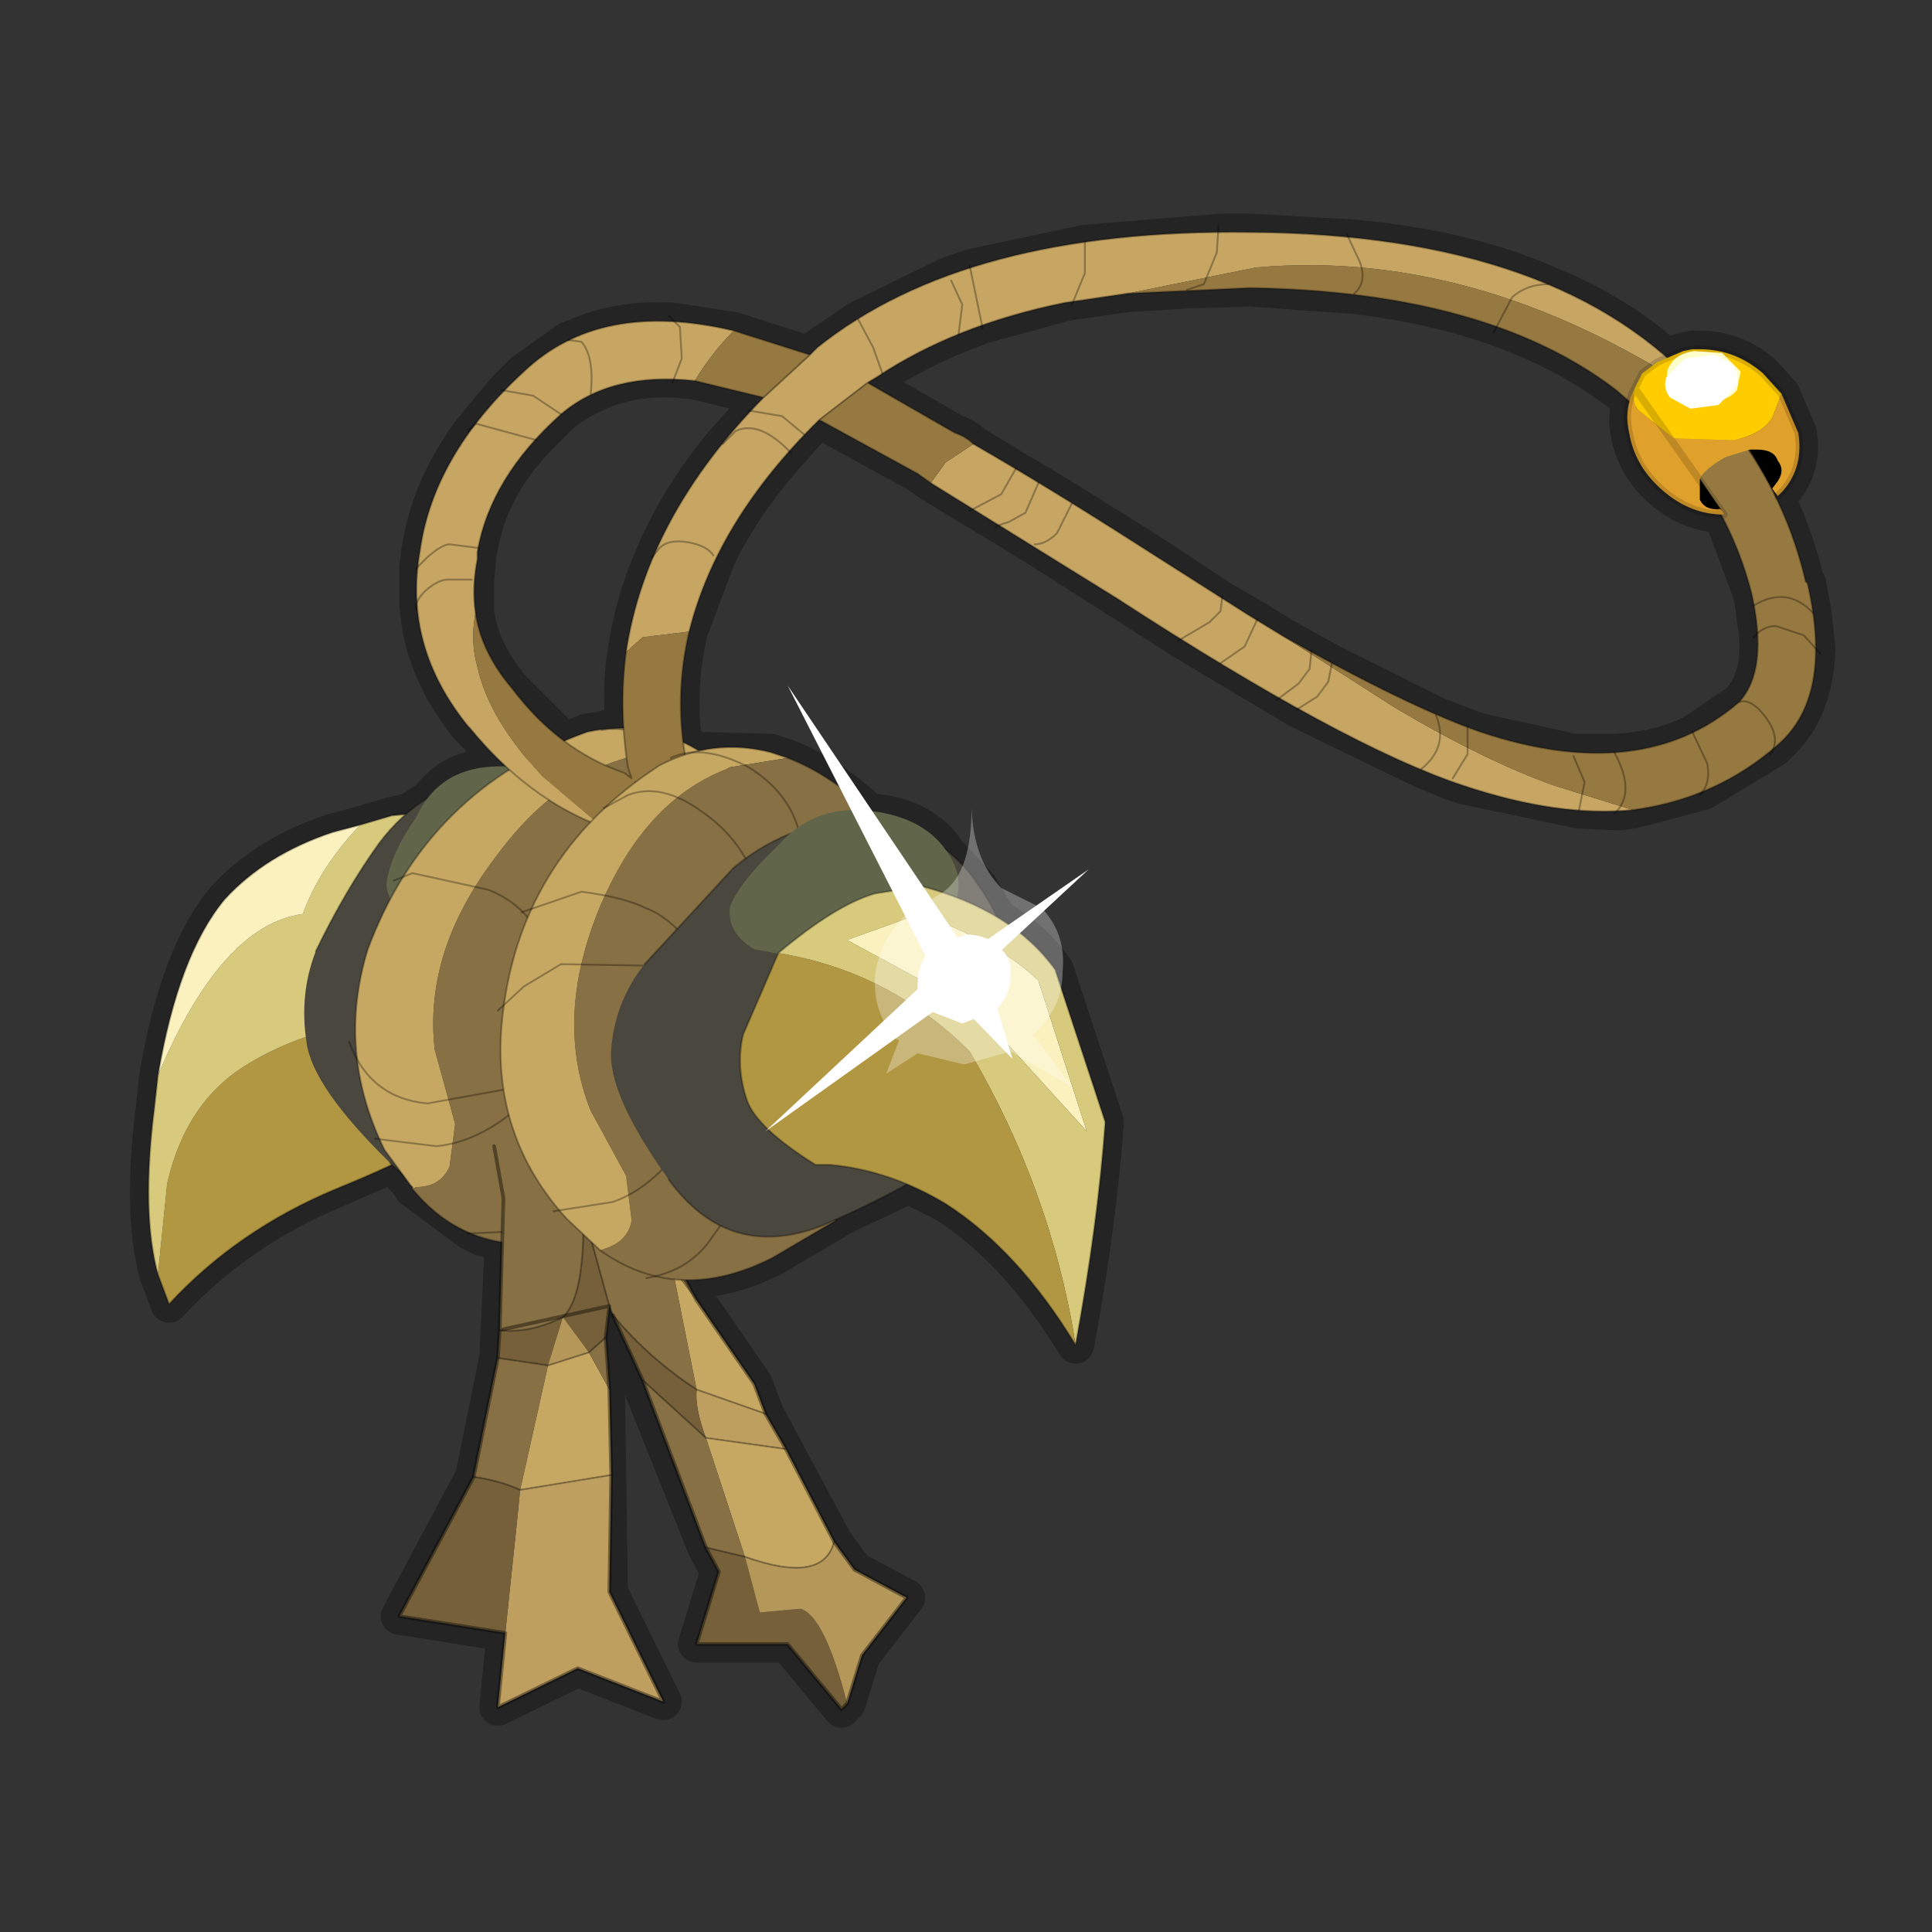 <?xml version="1.0" encoding="UTF-8" standalone="no"?>
<svg xmlns:xlink="http://www.w3.org/1999/xlink" height="520.0px" width="520.0px" xmlns="http://www.w3.org/2000/svg">
  <rect width="100%" height="100%" fill="#333333" stroke="none"/>
  <g transform="matrix(10.0, 0.0, 0.0, 10.0, 0.0, 0.0)">
    <use height="52.0" transform="matrix(1.0, 0.0, 0.0, 1.0, 0.0, 0.0)" width="52.0" xlink:href="#shape0"/>
  </g>
  <defs>
    <g id="shape0" transform="matrix(1.0, 0.0, 0.0, 1.0, 0.0, 0.0)">
      <path d="M52.0 0.0 L52.0 52.0 0.0 52.0 0.0 0.0 52.0 0.0" fill="#33cc33" fill-opacity="0.0" fill-rule="evenodd" stroke="none"/>
      <path d="M15.9 10.65 Q16.85 10.15 18.15 10.2 L18.7 10.25 20.55 10.7 20.25 11.05 19.45 11.95 Q18.25 13.4 17.6 14.95 17.05 16.2 16.85 17.55 16.7 18.55 16.8 19.6 L16.4 19.6 16.35 19.6 16.2 19.65 15.8 19.7 15.2 19.95 13.8 18.55 Q12.95 17.55 12.8 16.5 L12.8 15.6 12.85 15.05 12.85 14.85 12.9 14.75 Q13.15 13.2 14.4 11.85 L15.1 11.15 Q15.45 10.85 15.9 10.65 M43.9 10.8 Q43.75 11.2 43.85 11.65 44.0 12.55 44.75 13.2 45.45 13.8 46.35 13.85 L47.15 16.0 47.2 16.3 47.3 17.05 Q47.4 18.3 46.8 18.9 L45.55 19.75 Q44.6 20.2 43.45 20.25 L42.35 20.25 39.85 19.7 39.55 19.6 38.65 19.25 35.85 17.85 35.3 17.55 34.5 17.1 33.85 16.7 33.6 16.55 32.9 16.15 30.85 14.8 28.85 13.55 27.95 13.0 27.35 12.65 26.2 11.95 Q26.0 11.75 25.7 11.65 L23.35 10.3 23.6 10.15 23.75 10.05 Q24.7 9.45 25.8 9.0 L26.45 8.75 28.65 8.15 28.95 8.1 30.35 7.9 32.0 7.8 33.65 7.75 36.45 7.95 Q38.55 8.2 40.25 8.8 42.1 9.45 43.5 10.5 L43.9 10.8 44.0 10.45 44.2 10.05 44.6 9.75 44.85 9.6 Q43.5 8.4 41.65 7.65 39.35 6.65 36.3 6.4 L33.65 6.25 32.85 6.25 29.2 6.55 26.15 7.2 25.55 7.4 23.1 8.6 22.0 9.35 21.8 9.55 19.75 8.9 18.15 8.65 Q16.65 8.55 15.45 9.1 L15.3 9.15 14.1 10.0 13.6 10.5 12.85 11.4 12.65 11.65 Q11.55 13.15 11.3 14.85 L11.25 15.25 11.25 16.25 Q11.35 18.0 12.6 19.55 L12.65 19.6 13.6 20.6 13.65 20.65 13.05 20.65 Q12.1 20.75 11.55 21.5 L11.0 21.85 10.55 21.95 9.7 22.2 8.95 22.4 Q7.15 23.0 6.05 24.2 4.8 25.7 4.25 28.95 L4.15 29.85 Q3.8 32.65 4.25 34.3 L4.55 35.1 Q6.4 33.1 9.05 32.0 L10.55 31.35 10.65 31.45 11.05 31.9 11.1 31.95 11.1 32.0 12.65 33.15 12.95 33.3 13.55 33.45 13.4 36.55 12.75 39.75 10.75 43.5 13.6 43.95 13.4 45.95 15.55 44.9 17.85 45.8 16.4 42.85 16.3 36.0 16.4 35.15 19.0 41.65 19.35 42.3 18.75 44.25 21.2 44.25 22.65 46.0 22.8 45.85 23.2 44.55 24.4 43.0 23.0 42.25 22.45 41.5 20.6 38.05 20.3 37.25 18.75 35.0 18.45 34.45 Q19.6 34.45 20.8 33.85 L22.5 32.85 22.45 32.85 24.45 31.9 25.45 32.4 Q27.4 33.65 28.95 36.2 29.55 32.95 29.75 30.2 L28.4 26.1 Q27.8 25.25 26.85 24.7 L26.35 23.85 25.45 22.9 25.4 22.8 Q24.75 21.95 23.4 21.85 22.25 20.8 21.2 20.4 L20.75 20.25 18.85 20.2 18.8 20.2 18.4 20.0 Q18.2 18.5 18.55 17.0 L19.3 15.0 Q20.0 13.55 21.25 12.15 L21.65 11.7 22.05 11.3 24.7 12.75 25.05 13.0 26.2 13.7 26.95 14.15 27.85 14.7 30.05 16.1 31.85 17.25 32.85 17.85 34.45 18.8 34.95 19.1 38.25 20.7 39.1 21.05 39.4 21.15 42.5 21.8 43.55 21.85 43.95 21.8 45.85 21.3 47.75 20.15 47.85 20.05 Q48.85 19.15 48.9 17.45 L48.8 16.5 48.65 15.7 48.6 15.65 Q48.15 13.75 47.1 12.1 M44.85 9.6 L45.3 9.45 45.55 9.4 45.75 9.4 Q46.7 9.4 47.45 10.05 L47.95 10.6 48.4 11.65 Q48.55 12.55 48.0 13.2 M45.75 12.9 L45.95 13.2" fill="none" stroke="#000000" stroke-linecap="round" stroke-linejoin="round" stroke-opacity="0.302" stroke-width="1.0"/>
      <path d="M14.35 25.55 L14.25 26.15 Q13.55 28.95 12.25 30.3 11.75 30.9 9.05 32.0 6.4 33.1 4.55 35.1 L4.25 34.3 4.5 31.85 Q5.0 29.65 6.65 28.65 8.1 27.75 10.3 27.4 12.4 27.0 13.7 26.2 L14.35 25.55" fill="#b19741" fill-rule="evenodd" stroke="none"/>
      <path d="M4.25 28.95 Q5.95 24.9 8.15 24.6 8.6 23.35 9.7 22.2 L10.55 21.95 12.2 21.8 12.25 21.85 13.9 21.95 Q14.85 22.9 14.35 25.55 L13.7 26.2 Q12.4 27.0 10.3 27.4 8.1 27.75 6.65 28.65 5.0 29.65 4.5 31.85 L4.25 34.3 Q3.8 32.65 4.15 29.85 L4.25 28.95" fill="#d8ca7c" fill-rule="evenodd" stroke="none"/>
      <path d="M4.25 28.95 Q4.8 25.7 6.05 24.2 7.15 23.0 8.95 22.4 L9.7 22.2 Q8.6 23.35 8.15 24.6 5.95 24.9 4.25 28.95" fill="#fbf1bf" fill-rule="evenodd" stroke="none"/>
      <path d="M9.7 22.2 L8.95 22.4 Q7.15 23.0 6.05 24.2 4.8 25.7 4.25 28.95 M9.7 22.2 L10.55 21.95 12.2 21.8 12.25 21.85 13.9 21.95 Q14.85 22.9 14.35 25.55 L14.25 26.15 Q13.55 28.95 12.25 30.3 11.75 30.9 9.05 32.0 6.4 33.1 4.55 35.1 L4.25 34.3 Q3.8 32.65 4.15 29.85 L4.25 28.95" fill="none" stroke="#000000" stroke-linecap="round" stroke-linejoin="round" stroke-opacity="0.302" stroke-width="0.05"/>
      <path d="M8.5 25.6 Q9.3 23.95 10.2 22.7 11.4 21.1 13.25 20.9 15.1 20.7 16.45 22.1 17.95 23.55 18.25 25.95 18.4 28.15 17.6 29.3 L14.65 31.95 Q12.5 33.3 10.5 31.3 8.4 29.25 8.25 28.05 8.05 26.75 8.5 25.6" fill="#4a473e" fill-rule="evenodd" stroke="none"/>
      <path d="M8.5 25.6 Q9.3 23.95 10.2 22.7 11.4 21.1 13.25 20.9 15.1 20.7 16.45 22.1 17.95 23.55 18.25 25.95 18.4 28.15 17.6 29.3 L14.65 31.95 Q12.5 33.3 10.5 31.3" fill="none" stroke="#000000" stroke-linecap="round" stroke-linejoin="round" stroke-opacity="0.302" stroke-width="0.05"/>
      <path d="M15.5 24.25 Q14.85 24.75 13.4 24.9 L11.25 24.8 Q10.45 24.5 10.4 23.8 10.5 23.0 11.2 22.0 11.75 20.8 13.05 20.65 14.5 20.5 15.4 21.25 16.1 21.9 16.05 22.75 15.95 23.65 15.5 24.25" fill="#61664b" fill-rule="evenodd" stroke="none"/>
      <path d="M19.2 20.4 L17.7 20.25 17.55 20.25 Q15.15 20.6 13.35 23.05 11.4 25.6 11.7 28.25 L12.25 30.25 12.1 31.4 Q11.85 31.95 11.2 31.95 L11.1 32.0 11.1 31.95 11.05 31.9 10.35 30.95 Q9.05 28.3 9.9 25.55 11.5 21.25 15.8 19.7 17.4 19.35 18.8 20.2 L19.2 20.4" fill="#c7a863" fill-rule="evenodd" stroke="none"/>
      <path d="M11.1 32.0 L11.2 31.95 Q11.85 31.95 12.1 31.4 L12.25 30.25 11.7 28.25 Q11.4 25.6 13.35 23.05 15.15 20.6 17.55 20.25 L17.7 20.25 19.2 20.4 Q20.3 21.2 21.25 22.65 L19.5 22.5 Q19.5 22.35 15.9 24.2 12.25 26.1 15.9 31.35 L16.3 32.0 Q16.75 32.45 17.45 32.75 L15.45 33.35 Q12.7 33.95 11.1 32.0" fill="#877043" fill-rule="evenodd" stroke="none"/>
      <path d="M19.2 20.4 L18.8 20.2 Q17.4 19.35 15.8 19.7 11.5 21.25 9.9 25.55 9.05 28.3 10.35 30.95 L11.05 31.9 11.1 31.95 11.1 32.0 Q12.7 33.95 15.45 33.35 L17.45 32.75 Q16.75 32.45 16.3 32.0 L15.9 31.35 Q12.25 26.1 15.9 24.2 19.5 22.35 19.5 22.5 L21.25 22.65 Q20.3 21.2 19.2 20.4 Z" fill="none" stroke="#000000" stroke-linecap="round" stroke-linejoin="round" stroke-opacity="0.302" stroke-width="0.05"/>
      <path d="M14.2 20.5 L14.85 20.35 Q15.8 20.25 16.65 21.25 17.5 22.2 17.6 23.3" fill="none" stroke="#000000" stroke-linecap="round" stroke-linejoin="round" stroke-opacity="0.302" stroke-width="0.05"/>
      <path d="M19.1 22.65 Q19.2 21.45 18.2 20.4 17.15 19.45 16.2 19.65" fill="none" stroke="#000000" stroke-linecap="round" stroke-linejoin="round" stroke-opacity="0.302" stroke-width="0.05"/>
      <path d="M14.65 29.1 Q13.25 30.7 11.75 30.85 L10.1 30.65" fill="none" stroke="#000000" stroke-linecap="round" stroke-linejoin="round" stroke-opacity="0.302" stroke-width="0.05"/>
      <path d="M9.4 28.05 Q9.95 29.55 11.5 29.7 L14.55 29.15" fill="none" stroke="#000000" stroke-linecap="round" stroke-linejoin="round" stroke-opacity="0.302" stroke-width="0.05"/>
      <path d="M16.35 23.75 Q16.45 22.85 16.2 22.15 15.25 19.5 13.7 20.45" fill="none" stroke="#000000" stroke-linecap="round" stroke-linejoin="round" stroke-opacity="0.302" stroke-width="0.05"/>
      <path d="M10.6 23.7 L11.1 23.5 13.15 23.95 Q14.25 24.4 14.55 25.35" fill="none" stroke="#000000" stroke-linecap="round" stroke-linejoin="round" stroke-opacity="0.302" stroke-width="0.05"/>
      <path d="M15.7 30.95 Q16.0 32.3 13.7 33.15 L12.6 33.2" fill="none" stroke="#000000" stroke-linecap="round" stroke-linejoin="round" stroke-opacity="0.302" stroke-width="0.05"/>
      <path d="M18.75 35.0 L20.3 37.25 20.6 38.05 18.75 37.4 18.1 34.15 18.75 35.0 M21.15 39.0 L22.45 41.5 Q22.15 42.65 20.05 41.9 L19.0 38.7 21.15 39.0 M16.4 37.4 L16.45 39.7 14.0 40.1 14.75 36.75 15.85 36.4 16.4 37.4" fill="#c7a863" fill-rule="evenodd" stroke="none"/>
      <path d="M20.6 38.05 L21.15 39.0 19.0 38.7 Q18.7 37.9 18.75 37.4 L20.6 38.05 M16.45 39.7 L16.4 42.85 17.85 45.8 15.55 44.9 13.4 45.95 13.6 43.95 13.9 41.1 14.0 40.1 16.45 39.7" fill="#bf9f5f" fill-rule="evenodd" stroke="none"/>
      <path d="M13.3 30.85 L14.55 31.05 Q15.2 31.15 14.85 30.3 L15.7 32.6 14.85 30.3 14.85 30.15 15.75 31.05 Q16.15 31.05 16.1 30.1 L18.75 35.0 18.1 34.15 18.75 37.4 Q17.45 36.55 16.5 35.4 L16.4 35.15 15.7 32.6 Q15.75 34.9 15.15 35.45 14.25 35.9 13.45 35.8 L13.55 32.25 13.3 30.85 M19.0 41.65 L17.3 37.15 19.0 38.7 20.05 41.9 19.0 41.65 M16.3 36.0 L16.4 37.4 15.85 36.4 16.3 36.0 M12.75 39.75 L13.4 36.55 14.75 36.75 14.0 40.1 Q13.45 39.85 12.75 39.75" fill="#877043" fill-rule="evenodd" stroke="none"/>
      <path d="M13.45 35.8 Q14.25 35.9 15.15 35.45 15.75 34.9 15.7 32.6 L16.4 35.15 16.3 36.0 15.85 36.4 15.15 35.45 14.75 36.75 13.4 36.55 13.45 35.8 M22.8 45.85 L22.65 46.0 21.2 44.25 18.75 44.25 19.35 42.3 19.0 41.65 20.05 41.9 20.45 43.4 21.55 43.3 Q22.2 43.5 22.8 45.85 M17.3 37.15 L16.5 35.4 Q17.45 36.55 18.75 37.4 18.7 37.9 19.0 38.7 L17.3 37.15 M13.6 43.95 L10.75 43.5 12.75 39.75 Q13.45 39.85 14.0 40.1 L13.9 41.1 13.6 43.95" fill="#75603a" fill-rule="evenodd" stroke="none"/>
      <path d="M22.45 41.5 L23.0 42.25 24.4 43.0 23.2 44.55 22.8 45.85 Q22.2 43.5 21.55 43.3 L20.45 43.4 20.05 41.9 Q22.15 42.65 22.45 41.5 M15.15 35.45 L15.85 36.4 14.75 36.75 15.15 35.45" fill="#b5975a" fill-rule="evenodd" stroke="none"/>
      <path d="M13.45 35.8 Q14.25 35.9 15.15 35.45 15.75 34.9 15.7 32.6 L14.85 30.3 14.85 30.15 M16.5 35.4 L16.4 35.15 M18.75 37.4 Q17.45 36.55 16.5 35.4 M17.3 37.15 L19.0 38.7 21.15 39.0 M18.75 37.4 L20.6 38.05 M15.85 36.4 L16.3 36.0 M14.75 36.75 L13.4 36.55 M14.0 40.1 Q13.45 39.85 12.75 39.75 M15.85 36.4 L14.75 36.75 M14.0 40.1 L16.45 39.7 M20.05 41.9 L19.0 41.65 M20.05 41.9 Q22.15 42.65 22.45 41.5 M15.7 32.6 L16.4 35.15" fill="none" stroke="#000000" stroke-linecap="round" stroke-linejoin="round" stroke-opacity="0.302" stroke-width="0.05"/>
      <path d="M13.3 30.85 L13.55 32.25 13.45 35.8 M16.1 30.1 L18.75 35.0 20.3 37.25 20.6 38.05 21.15 39.0 22.45 41.5 23.0 42.25 24.4 43.0 23.2 44.55 22.8 45.85 22.65 46.0 21.2 44.25 18.75 44.25 19.35 42.3 19.0 41.65 17.3 37.15 16.5 35.4 M16.4 35.15 L16.3 36.0 16.4 37.4 16.45 39.7 16.4 42.85 17.85 45.8 15.55 44.9 13.4 45.95 13.6 43.95 10.75 43.5 12.75 39.75 13.4 36.55 13.45 35.8 Z" fill="none" stroke="#000000" stroke-linecap="round" stroke-linejoin="round" stroke-opacity="0.4" stroke-width="0.1"/>
      <path d="M18.7 10.25 Q16.45 10.0 15.1 11.15 13.2 12.85 12.85 14.85 L12.85 15.05 Q12.7 15.8 12.8 16.5 12.65 17.25 12.85 17.95 13.15 19.35 14.6 20.9 L16.2 22.25 Q14.2 21.5 12.65 19.6 L12.6 19.55 Q10.85 17.4 11.3 14.85 11.65 12.25 14.1 10.0 16.15 8.05 19.75 8.9 19.15 9.5 18.7 10.25 M16.85 17.55 Q17.4 13.9 20.55 10.7 L21.8 9.55 22.0 9.35 Q26.0 6.15 33.65 6.25 42.05 6.3 45.8 10.55 L46.15 10.9 Q40.0 6.65 33.8 7.2 L30.35 7.9 28.65 8.15 Q25.7 8.75 23.6 10.15 L23.35 10.3 22.05 11.3 Q19.3 14.0 18.55 17.0 L17.3 17.15 16.85 17.55 M34.5 17.1 L37.55 19.05 Q40.0 20.5 41.85 21.15 L43.95 21.8 Q41.95 22.0 39.4 21.15 36.2 20.1 30.05 16.1 L25.05 13.0 25.45 12.45 26.2 11.95 Q28.2 13.1 30.85 14.8 L33.6 16.55 34.5 17.1" fill="#c7a663" fill-rule="evenodd" stroke="none"/>
      <path d="M18.7 10.25 Q19.15 9.5 19.75 8.9 L21.8 9.55 20.55 10.7 18.7 10.25 M16.2 22.25 L14.6 20.9 Q13.15 19.35 12.85 17.95 12.65 17.25 12.8 16.5 12.95 17.55 13.8 18.55 15.05 20.2 16.8 20.8 L17.0 20.95 16.9 20.65 Q16.65 19.05 16.85 17.55 L17.3 17.15 18.55 17.0 Q18.15 18.7 18.45 20.4 L18.3 21.0 17.75 21.3 17.2 21.1 17.1 21.05 17.15 21.15 17.25 21.2 17.2 21.8 16.9 22.25 16.25 22.25 16.2 22.25 M22.05 11.3 L23.35 10.3 25.7 11.65 Q26.0 11.75 26.2 11.95 L25.45 12.45 25.05 13.0 24.7 12.75 22.05 11.3 M30.35 7.9 L33.8 7.2 Q40.0 6.65 46.15 10.9 48.0 13.05 48.6 15.65 L48.65 15.7 Q49.35 18.75 47.85 20.05 46.2 21.5 43.95 21.8 L41.85 21.15 Q40.0 20.5 37.55 19.05 L34.5 17.1 Q37.85 19.0 39.85 19.7 44.2 21.15 46.8 18.9 47.6 18.05 47.15 16.0 46.55 13.6 44.7 11.55 L43.5 10.5 Q40.05 7.85 33.65 7.75 L30.35 7.9" fill="#967940" fill-rule="evenodd" stroke="none"/>
      <path d="M12.8 16.5 Q12.7 15.8 12.85 15.05 L12.85 14.85 Q13.2 12.85 15.1 11.15 16.45 10.0 18.7 10.25 M19.75 8.9 Q16.15 8.05 14.1 10.0 11.65 12.25 11.3 14.85 10.85 17.4 12.6 19.55 L12.65 19.6 Q14.2 21.5 16.2 22.25 L16.25 22.25 16.9 22.25 17.2 21.8 17.25 21.2 17.15 21.15 17.1 21.05 17.2 21.1 17.75 21.3 18.3 21.0 18.45 20.4 Q18.15 18.7 18.55 17.0 19.3 14.0 22.05 11.3 L23.35 10.3 23.6 10.15 Q25.7 8.75 28.65 8.15 L30.35 7.9 33.65 7.75 Q40.05 7.85 43.5 10.5 L44.7 11.55 Q46.55 13.6 47.15 16.0 47.6 18.05 46.8 18.9 44.2 21.15 39.85 19.7 37.85 19.0 34.5 17.1 L33.6 16.55 30.85 14.8 Q28.2 13.1 26.2 11.95 26.0 11.75 25.7 11.65 L23.35 10.3 M12.8 16.5 Q12.95 17.55 13.8 18.55 15.05 20.2 16.8 20.8 L17.0 20.95 16.9 20.65 Q16.65 19.05 16.85 17.55 17.4 13.9 20.55 10.7 L18.7 10.25 M46.15 10.9 L45.8 10.55 Q42.05 6.3 33.65 6.25 26.0 6.15 22.0 9.35 L21.8 9.55 20.55 10.7 M43.95 21.8 Q46.2 21.5 47.85 20.05 49.35 18.75 48.65 15.7 L48.6 15.65 Q48.0 13.05 46.15 10.9 M25.05 13.0 L30.05 16.1 Q36.2 20.1 39.4 21.15 41.95 22.0 43.95 21.8 M21.8 9.55 L19.75 8.9 M22.05 11.3 L24.7 12.75 25.05 13.0" fill="none" stroke="#000000" stroke-linecap="round" stroke-linejoin="round" stroke-opacity="0.302" stroke-width="0.05"/>
      <path d="M11.2 16.4 Q11.15 16.2 11.45 15.9 11.8 15.6 12.05 15.6 L12.7 15.6" fill="none" stroke="#000000" stroke-linecap="round" stroke-linejoin="round" stroke-opacity="0.302" stroke-width="0.05"/>
      <path d="M11.2 15.3 L11.5 15.0 Q11.9 14.65 12.1 14.65 L12.9 14.75" fill="none" stroke="#000000" stroke-linecap="round" stroke-linejoin="round" stroke-opacity="0.302" stroke-width="0.05"/>
      <path d="M12.6 11.6 L12.8 11.4 14.45 11.85" fill="none" stroke="#000000" stroke-linecap="round" stroke-linejoin="round" stroke-opacity="0.302" stroke-width="0.05"/>
      <path d="M13.5 10.5 L14.35 10.65 15.1 11.15" fill="none" stroke="#000000" stroke-linecap="round" stroke-linejoin="round" stroke-opacity="0.302" stroke-width="0.05"/>
      <path d="M15.9 10.6 Q16.0 9.6 15.65 9.2 L15.3 9.15" fill="none" stroke="#000000" stroke-linecap="round" stroke-linejoin="round" stroke-opacity="0.302" stroke-width="0.05"/>
      <path d="M18.1 10.3 L18.35 9.65 18.3 8.8 18.0 8.5" fill="none" stroke="#000000" stroke-linecap="round" stroke-linejoin="round" stroke-opacity="0.302" stroke-width="0.05"/>
      <path d="M17.55 15.0 L17.75 14.75 Q18.0 14.5 18.55 14.6 19.05 14.7 19.2 14.95" fill="none" stroke="#000000" stroke-linecap="round" stroke-linejoin="round" stroke-opacity="0.302" stroke-width="0.05"/>
      <path d="M19.45 11.95 L19.8 11.6 Q20.45 11.3 21.3 12.2" fill="none" stroke="#000000" stroke-linecap="round" stroke-linejoin="round" stroke-opacity="0.302" stroke-width="0.05"/>
      <path d="M20.15 11.05 L21.05 11.2 21.65 11.7" fill="none" stroke="#000000" stroke-linecap="round" stroke-linejoin="round" stroke-opacity="0.302" stroke-width="0.05"/>
      <path d="M25.8 9.0 L25.9 8.2 25.6 7.55" fill="none" stroke="#000000" stroke-linecap="round" stroke-linejoin="round" stroke-opacity="0.302" stroke-width="0.05"/>
      <path d="M26.1 7.15 L26.45 8.85" fill="none" stroke="#000000" stroke-linecap="round" stroke-linejoin="round" stroke-opacity="0.302" stroke-width="0.05"/>
      <path d="M28.85 8.2 L29.2 7.35 29.2 6.5" fill="none" stroke="#000000" stroke-linecap="round" stroke-linejoin="round" stroke-opacity="0.302" stroke-width="0.05"/>
      <path d="M31.95 7.8 L32.4 7.65 32.75 6.8 32.8 6.05" fill="none" stroke="#000000" stroke-linecap="round" stroke-linejoin="round" stroke-opacity="0.302" stroke-width="0.05"/>
      <path d="M23.75 10.05 L23.5 9.35 23.1 8.6" fill="none" stroke="#000000" stroke-linecap="round" stroke-linejoin="round" stroke-opacity="0.302" stroke-width="0.05"/>
      <path d="M27.85 14.65 Q28.15 14.65 28.45 14.35 L28.85 13.55" fill="none" stroke="#000000" stroke-linecap="round" stroke-linejoin="round" stroke-opacity="0.302" stroke-width="0.05"/>
      <path d="M26.1 13.75 L26.95 13.3 27.35 12.6" fill="none" stroke="#000000" stroke-linecap="round" stroke-linejoin="round" stroke-opacity="0.302" stroke-width="0.05"/>
      <path d="M26.8 14.2 Q26.8 14.15 27.15 14.05 L27.6 13.8 27.95 13.0" fill="none" stroke="#000000" stroke-linecap="round" stroke-linejoin="round" stroke-opacity="0.302" stroke-width="0.05"/>
      <path d="M31.7 17.25 L32.55 16.75 32.85 16.45 32.9 16.05" fill="none" stroke="#000000" stroke-linecap="round" stroke-linejoin="round" stroke-opacity="0.302" stroke-width="0.05"/>
      <path d="M32.85 17.85 L33.5 17.4 33.85 16.65" fill="none" stroke="#000000" stroke-linecap="round" stroke-linejoin="round" stroke-opacity="0.302" stroke-width="0.05"/>
      <path d="M34.35 18.85 L34.95 18.4 35.25 18.0 35.3 17.5" fill="none" stroke="#000000" stroke-linecap="round" stroke-linejoin="round" stroke-opacity="0.302" stroke-width="0.05"/>
      <path d="M34.9 19.1 L35.45 18.75 35.75 18.35 35.85 17.85" fill="none" stroke="#000000" stroke-linecap="round" stroke-linejoin="round" stroke-opacity="0.302" stroke-width="0.05"/>
      <path d="M38.25 20.7 Q39.0 20.1 38.65 19.25" fill="none" stroke="#000000" stroke-linecap="round" stroke-linejoin="round" stroke-opacity="0.302" stroke-width="0.05"/>
      <path d="M39.1 20.95 L39.5 20.3 39.5 19.55" fill="none" stroke="#000000" stroke-linecap="round" stroke-linejoin="round" stroke-opacity="0.302" stroke-width="0.05"/>
      <path d="M42.5 21.8 L42.65 21.05 42.35 20.35" fill="none" stroke="#000000" stroke-linecap="round" stroke-linejoin="round" stroke-opacity="0.302" stroke-width="0.05"/>
      <path d="M43.45 21.9 Q44.05 21.35 43.45 20.25" fill="none" stroke="#000000" stroke-linecap="round" stroke-linejoin="round" stroke-opacity="0.302" stroke-width="0.05"/>
      <path d="M45.75 21.4 Q46.05 21.1 45.95 20.55 L45.55 19.7" fill="none" stroke="#000000" stroke-linecap="round" stroke-linejoin="round" stroke-opacity="0.302" stroke-width="0.05"/>
      <path d="M47.65 20.3 Q48.0 19.8 47.35 19.1 47.05 18.8 46.8 18.9" fill="none" stroke="#000000" stroke-linecap="round" stroke-linejoin="round" stroke-opacity="0.302" stroke-width="0.05"/>
      <path d="M49.0 17.6 L48.55 17.1 47.8 16.85 Q47.45 16.85 47.2 17.15" fill="none" stroke="#000000" stroke-linecap="round" stroke-linejoin="round" stroke-opacity="0.302" stroke-width="0.05"/>
      <path d="M48.8 16.5 Q48.1 15.75 47.2 16.3" fill="none" stroke="#000000" stroke-linecap="round" stroke-linejoin="round" stroke-opacity="0.302" stroke-width="0.05"/>
      <path d="M44.5 11.35 L44.75 10.95 45.4 10.65 45.9 10.75" fill="none" stroke="#000000" stroke-linecap="round" stroke-linejoin="round" stroke-opacity="0.302" stroke-width="0.05"/>
      <path d="M43.85 10.85 L44.2 10.35 Q44.5 10.1 44.75 10.1 L45.3 10.0" fill="none" stroke="#000000" stroke-linecap="round" stroke-linejoin="round" stroke-opacity="0.302" stroke-width="0.05"/>
      <path d="M40.2 8.95 L40.7 8.0 Q41.1 7.65 41.65 7.65" fill="none" stroke="#000000" stroke-linecap="round" stroke-linejoin="round" stroke-opacity="0.302" stroke-width="0.05"/>
      <path d="M36.45 7.9 Q36.8 7.6 36.6 7.05 L36.25 6.3" fill="none" stroke="#000000" stroke-linecap="round" stroke-linejoin="round" stroke-opacity="0.302" stroke-width="0.05"/>
      <path d="M21.2 20.4 L19.65 20.65 19.55 20.7 Q17.35 21.55 16.15 24.4 14.9 27.4 15.9 29.9 L16.85 31.65 17.0 32.85 Q16.9 33.4 16.3 33.6 L16.15 33.65 16.1 33.6 15.25 32.8 Q13.25 30.6 13.5 27.6 13.9 23.1 17.75 20.6 19.2 19.85 20.75 20.25 L21.2 20.4" fill="#c7a863" fill-rule="evenodd" stroke="none"/>
      <path d="M16.15 33.65 L16.3 33.6 Q16.9 33.4 17.0 32.85 L16.85 31.65 15.9 29.9 Q14.9 27.4 16.15 24.4 17.35 21.55 19.55 20.7 L19.65 20.65 21.2 20.4 Q22.4 20.85 23.7 22.1 L21.95 22.3 18.9 24.9 Q15.85 27.6 20.75 31.85 L21.25 32.3 22.5 32.85 20.8 33.85 Q18.25 35.15 16.15 33.65" fill="#877043" fill-rule="evenodd" stroke="none"/>
      <path d="M21.2 20.4 L20.75 20.25 Q19.2 19.85 17.75 20.6 13.9 23.1 13.5 27.6 13.25 30.6 15.25 32.8 L16.1 33.6 16.15 33.65 Q18.25 35.15 20.8 33.85 L22.5 32.85 21.25 32.3 20.75 31.85 Q15.85 27.6 18.9 24.9 L21.95 22.3 23.7 22.1 Q22.4 20.85 21.2 20.4 Z" fill="none" stroke="#000000" stroke-linecap="round" stroke-linejoin="round" stroke-opacity="0.302" stroke-width="0.05"/>
      <path d="M13.4 27.2 L14.1 26.55 15.1 25.95 17.95 26.0" fill="none" stroke="#000000" stroke-linecap="round" stroke-linejoin="round" stroke-opacity="0.302" stroke-width="0.05"/>
      <path d="M14.05 24.55 L15.65 24.0 Q16.8 24.15 17.4 24.45 17.95 24.65 18.55 25.35" fill="none" stroke="#000000" stroke-linecap="round" stroke-linejoin="round" stroke-opacity="0.302" stroke-width="0.05"/>
      <path d="M16.25 21.75 L16.9 21.4 Q17.8 21.05 18.9 21.85 19.9 22.55 20.3 23.6" fill="none" stroke="#000000" stroke-linecap="round" stroke-linejoin="round" stroke-opacity="0.302" stroke-width="0.05"/>
      <path d="M21.55 22.6 Q21.35 21.4 20.15 20.65 18.9 20.0 18.05 20.4" fill="none" stroke="#000000" stroke-linecap="round" stroke-linejoin="round" stroke-opacity="0.302" stroke-width="0.05"/>
      <path d="M18.9 29.95 Q17.9 31.85 16.5 32.35 L14.9 32.6" fill="none" stroke="#000000" stroke-linecap="round" stroke-linejoin="round" stroke-opacity="0.302" stroke-width="0.05"/>
      <path d="M19.9 31.1 Q19.9 32.35 19.2 33.25 18.6 34.2 17.4 34.4" fill="none" stroke="#000000" stroke-linecap="round" stroke-linejoin="round" stroke-opacity="0.302" stroke-width="0.05"/>
      <path d="M17.35 25.95 L19.75 23.35 Q21.4 22.0 23.35 22.1 25.3 22.25 26.35 23.85 27.5 25.45 27.3 27.8 26.95 29.9 25.8 30.95 24.65 31.9 22.1 33.0 19.6 33.95 18.0 31.75 16.35 29.45 16.45 28.25 16.55 26.95 17.35 25.95" fill="#4a473e" fill-rule="evenodd" stroke="none"/>
      <path d="M17.35 25.95 L19.75 23.35 Q21.4 22.0 23.35 22.1 25.3 22.25 26.35 23.85 27.5 25.45 27.3 27.8 26.95 29.9 25.8 30.95 24.65 31.9 22.1 33.0 19.6 33.95 18.0 31.75" fill="none" stroke="#000000" stroke-linecap="round" stroke-linejoin="round" stroke-opacity="0.302" stroke-width="0.05"/>
      <path d="M24.8 25.7 L22.45 25.95 20.3 25.55 Q19.55 25.1 19.65 24.4 19.9 23.75 20.9 22.8 21.8 21.75 23.15 21.8 24.7 21.9 25.4 22.8 26.0 23.55 25.7 24.35 25.4 25.2 24.8 25.7" fill="#61664b" fill-rule="evenodd" stroke="none"/>
      <path d="M22.8 25.3 L26.3 27.2 29.25 30.45 27.95 26.4 Q26.95 25.4 24.75 24.6 L22.8 25.3" fill="#fbf1bf" fill-rule="evenodd" stroke="none"/>
      <path d="M20.95 25.65 Q23.95 26.15 26.1 28.3 28.3 32.05 28.95 36.2 29.55 32.95 29.75 30.2 L28.4 26.1 Q27.25 24.5 24.8 23.85 L23.55 24.05 Q22.5 24.35 20.95 25.65 M22.8 25.3 L24.75 24.6 Q26.95 25.4 27.95 26.4 L29.25 30.45 26.3 27.2 22.8 25.3" fill="#d8ca7c" fill-rule="evenodd" stroke="none"/>
      <path d="M20.95 25.65 L20.0 27.85 Q19.8 28.7 20.1 29.6 20.35 30.35 21.95 31.35 L22.35 31.35 Q23.95 31.5 25.45 32.4 27.4 33.65 28.95 36.2 28.3 32.05 26.1 28.3 23.95 26.15 20.95 25.65" fill="#b19741" fill-rule="evenodd" stroke="none"/>
      <path d="M28.95 36.2 Q27.4 33.65 25.45 32.4 23.95 31.5 22.35 31.35 L21.95 31.35 Q20.35 30.35 20.1 29.6 19.8 28.7 20.0 27.85 L20.95 25.65 M28.95 36.2 Q29.55 32.95 29.75 30.2 L28.4 26.1 Q27.25 24.5 24.8 23.85 L23.55 24.05 Q22.5 24.35 20.95 25.65" fill="none" stroke="#000000" stroke-linecap="round" stroke-linejoin="round" stroke-opacity="0.302" stroke-width="0.05"/>
      <path d="M24.7 26.45 Q24.65 26.9 25.0 27.2 L25.9 27.55 26.8 27.2 Q27.2 26.8 27.2 26.25 27.25 25.8 26.9 25.5 26.55 25.15 26.0 25.15 L25.1 25.5 Q24.7 25.9 24.7 26.45" fill="#ffffff" fill-rule="evenodd" stroke="none"/>
      <path d="M24.2 28.0 L23.85 28.9 24.7 28.35 25.95 28.65 27.2 28.3 28.85 29.25 27.8 27.85 Q28.6 27.15 28.6 26.15 28.7 25.15 28.05 24.45 L26.95 23.9 Q26.2 23.15 26.15 21.75 26.15 23.45 25.4 24.0 L24.35 24.65 Q23.65 25.35 23.55 26.3 23.5 27.25 24.1 27.95 L24.2 28.0 M24.7 26.45 Q24.7 25.9 25.1 25.5 L26.0 25.15 Q26.55 25.15 26.9 25.5 27.25 25.8 27.2 26.25 27.2 26.8 26.8 27.2 L25.9 27.55 25.0 27.2 Q24.65 26.9 24.7 26.45" fill="#ffffff" fill-opacity="0.302" fill-rule="evenodd" stroke="none"/>
      <path d="M25.65 26.85 L27.25 28.5 26.5 26.0 29.3 23.4 26.05 25.65 21.2 18.45 25.15 26.2 20.6 30.45 25.65 26.85" fill="#ffffff" fill-rule="evenodd" stroke="none"/>
      <path d="M47.7 13.15 L47.1 12.1 47.3 12.1 Q47.75 12.1 47.85 12.4 48.05 12.65 47.85 12.95 L47.7 13.15 M45.75 12.9 L46.35 13.75 46.3 13.7 Q45.9 13.75 45.75 13.45 L45.75 12.9" fill="#000000" fill-rule="evenodd" stroke="none"/>
      <path d="M47.95 10.6 L48.4 11.65 Q48.55 12.55 48.0 13.2 L47.85 13.35 47.7 13.15 47.85 12.95 Q48.05 12.65 47.85 12.4 47.75 12.1 47.3 12.1 L47.1 12.1 46.45 12.3 Q46.0 12.55 45.8 12.8 L45.75 12.9 45.75 13.45 Q45.9 13.75 46.3 13.7 L46.35 13.75 46.4 13.85 Q45.5 13.85 44.75 13.2 44.0 12.55 43.85 11.65 43.7 11.0 44.0 10.45 43.9 10.8 44.1 11.05 L45.05 11.8 46.65 11.85 Q47.4 11.7 47.7 11.25 L47.95 10.6" fill="#e0a02c" fill-rule="evenodd" stroke="none"/>
      <path d="M44.0 10.45 L44.2 10.05 44.6 9.75 45.3 9.45 45.55 9.4 45.75 9.4 Q46.7 9.4 47.45 10.05 L47.95 10.6 47.7 11.25 Q47.4 11.7 46.65 11.85 L45.05 11.8 44.1 11.05 Q43.9 10.8 44.0 10.45" fill="#ffcc00" fill-rule="evenodd" stroke="none"/>
      <path d="M44.0 10.45 L44.2 10.05 44.6 9.75 45.3 9.45 45.55 9.4 45.75 9.4 Q46.7 9.4 47.45 10.05 L47.95 10.6 48.4 11.65 Q48.55 12.55 48.0 13.2 L47.85 13.35 M46.4 13.85 Q45.5 13.85 44.75 13.2 44.0 12.55 43.85 11.65 43.7 11.0 44.0 10.45 Z" fill="none" stroke="#000000" stroke-linecap="round" stroke-linejoin="round" stroke-opacity="0.153" stroke-width="0.2"/>
      <path d="M46.15 10.8 L45.35 10.7 44.9 10.25 Q44.8 10.0 45.0 9.75 45.2 9.5 45.6 9.45 L46.35 9.5 46.85 10.0 46.75 10.5 Q46.55 10.75 46.15 10.8" fill="#ffffcc" fill-rule="evenodd" stroke="none"/>
      <path d="M46.25 10.9 L45.5 11.0 44.95 10.7 Q44.75 10.45 44.85 10.15 L45.35 9.65 46.1 9.55 Q46.45 9.65 46.65 9.85 46.85 10.1 46.7 10.45 L46.25 10.9" fill="#ffffff" fill-rule="evenodd" stroke="none"/>
    </g>
  </defs>
</svg>
